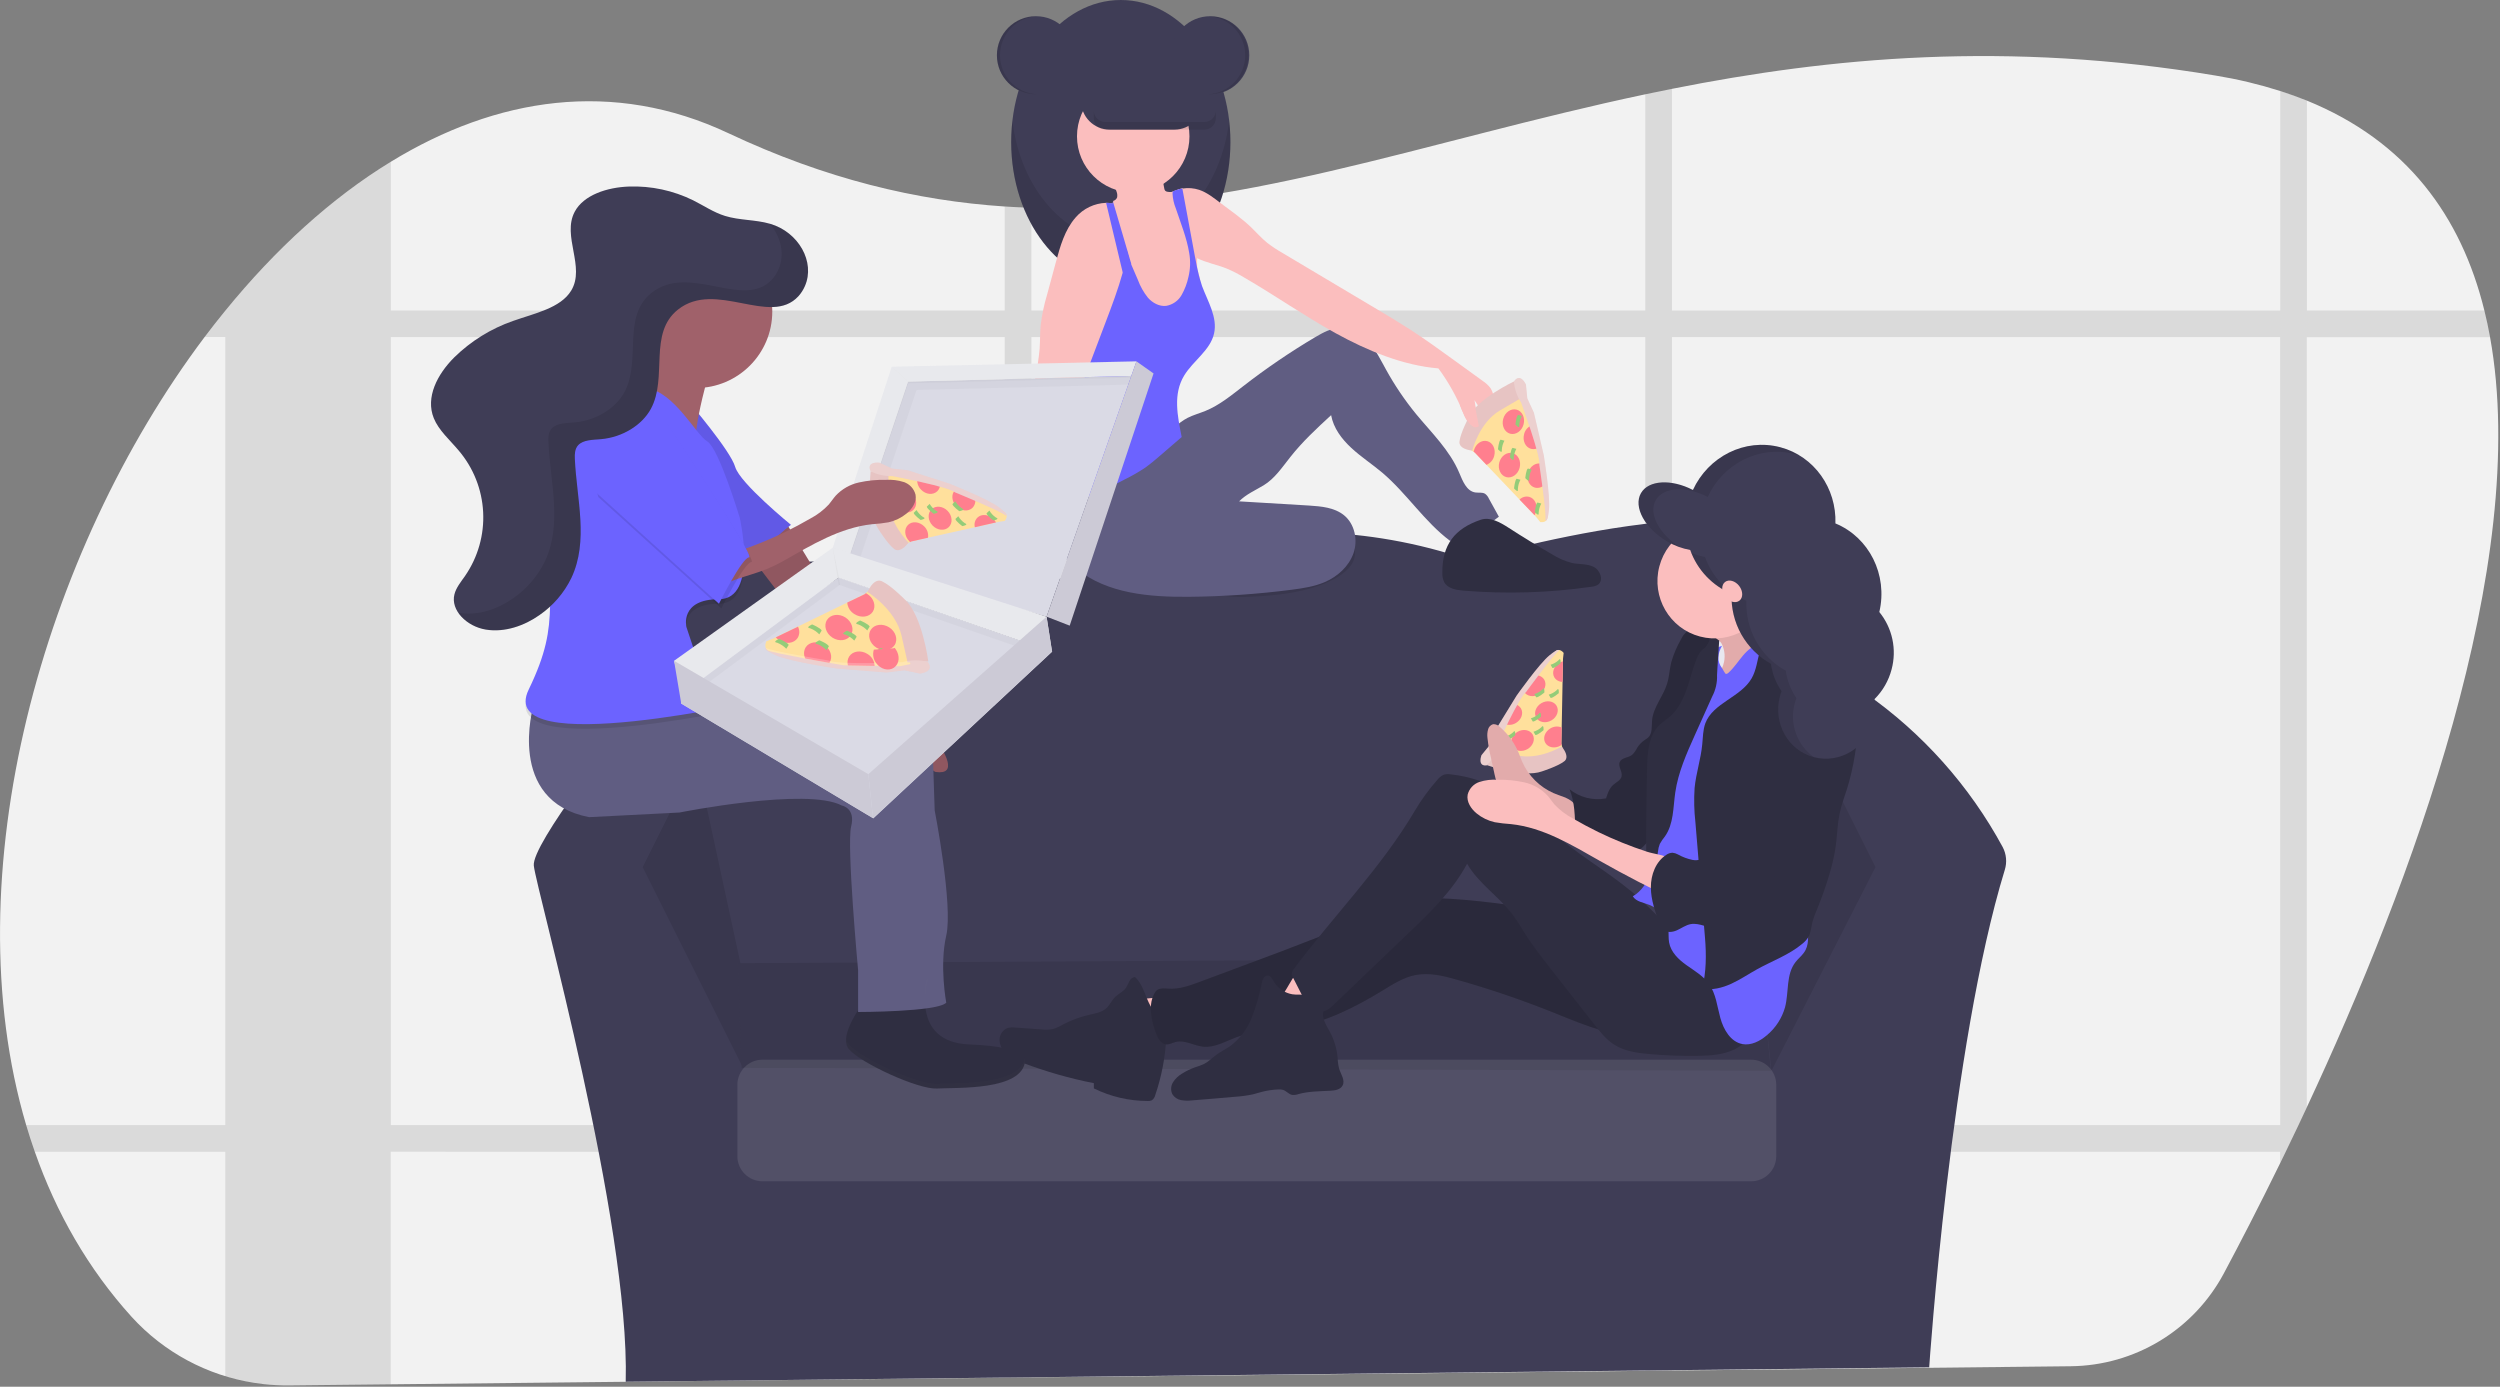<svg width="1042" height="578" viewBox="0 0 1042 578" fill="none" xmlns="http://www.w3.org/2000/svg">
<rect x="0" y="0" width="1042" height="578" fill="#808080" stroke="none"/>
<g id="undraw_pizza_sharing_wxop 1" clip-path="url(#clip0_4_199)">
<path id="Vector" d="M961.48 461.54C960.32 464.04 959.163 466.507 958.01 468.94C956.21 472.72 954.433 476.427 952.68 480.06C951.9 481.67 951.12 483.25 950.36 484.83C941.76 502.4 933.73 517.94 926.91 530.72C920.725 542.305 911.538 552.014 900.312 558.828C889.085 565.642 876.232 569.311 863.1 569.45L711.45 571.1H709.85L696.85 571.24L685.73 571.36L651.66 571.75H650.28L632.92 571.94H632.39L525.39 573.1L429.88 574.1L418.77 574.22L349.77 574.97H349.66L304.91 575.45H304.43L162.93 576.98L120.6 577.44C116.996 577.481 113.392 577.301 109.81 576.9V576.9C108.59 576.76 107.37 576.6 106.16 576.41C86.418 573.362 68.316 563.643 54.87 548.87C36.66 528.75 23.41 505.45 14.51 480.06C13.223 476.4 12.023 472.693 10.91 468.94C-19.9 364.75 17.66 230.39 85.26 140.5C88.093 136.74 90.973 133.073 93.9 129.5L93.97 129.42C114.76 103.9 138.07 82.58 162.9 67.42C206.9 40.51 255.65 32.93 303.6 55.52C344.17 74.64 382.05 83.63 418.77 86.07C422.48 86.31 426.19 86.49 429.88 86.6C514.11 89.25 593.05 58.9 685.75 39.31C689.44 38.53 693.14 37.76 696.87 37.03C763 23.87 836.36 16.93 923.6 31.52C932.664 33.001 941.607 35.14 950.36 37.92C954.207 39.16 957.913 40.493 961.48 41.92C1003.12 58.86 1025.83 90.16 1035.48 129.38C1036.39 133.02 1037.18 136.723 1037.85 140.49C1054.96 234.83 1004.85 368.65 961.48 461.54Z" fill="#F2F2F2"/>
<path id="Vector_2" opacity="0.1" d="M497.02 468.94C496.617 472.68 495.992 476.394 495.15 480.06H588.85V468.94H497.02ZM418.77 531.75L429.88 531.66V504.19C426.07 504.02 422.36 503.85 418.77 503.67V531.75ZM185.85 468.94V480.06H384.35V468.94H185.85ZM1035.53 129.39H961.53V41.93C957.963 40.477 954.257 39.143 950.41 37.93V129.43H696.87V37C693.14 37.73 689.44 38.5 685.75 39.28V129.39H429.88V86.57C426.19 86.46 422.48 86.28 418.77 86.04V129.39H162.9V67.39C138.07 82.55 114.76 103.87 93.97 129.39H93.9V129.47C90.967 133.07 88.087 136.737 85.26 140.47H93.9V468.94H10.9C12.007 472.693 13.207 476.4 14.5 480.06H93.89V573.68C97.884 574.902 101.962 575.834 106.09 576.47C107.3 576.66 108.52 576.82 109.74 576.96C113.322 577.361 116.926 577.541 120.53 577.5L162.86 577.04V480.04H418.77V574.25L429.88 574.13V480.06H685.75V571.37L696.87 571.25V480.06H950.36V484.83C951.12 483.25 951.9 481.67 952.68 480.06C954.433 476.433 956.21 472.727 958.01 468.94C959.163 466.507 960.32 464.04 961.48 461.54V140.54H1037.9C1037.23 136.747 1036.44 133.03 1035.53 129.39V129.39ZM162.9 468.94V140.5H418.77V468.94H162.9ZM429.9 468.94V140.5H685.75V468.94H429.9ZM950.38 468.94H696.87V140.5H950.36L950.38 468.94Z" fill="black"/>
<path id="Vector_3" d="M834.73 353.08C820.874 327.492 801.237 305.491 777.38 288.83C775.675 287.653 773.708 286.911 771.65 286.67C774.46 268.19 773.87 247.77 763.44 232.37C738.69 195.83 612.59 233.54 612.59 233.54C524.2 202.9 447.59 241.79 447.59 241.79C447.59 241.79 349.77 226.47 304.99 238.26C283.87 243.82 278.74 265.36 279.22 286.58H279.15C277.277 286.577 275.428 286.996 273.74 287.806C272.052 288.616 270.569 289.797 269.4 291.26C257.49 306.14 221.51 351.97 222.49 360.82C223.67 371.43 262.56 509.31 260.8 575.9L804.09 569.9C804.09 569.9 813.09 435.9 835.6 362.55C836.576 359.403 836.263 355.997 834.73 353.08V353.08Z" fill="#3F3D56"/>
<path id="Vector_4" opacity="0.1" d="M267.88 361.42L290.27 316.63L309.12 403.84L309.34 444.32L267.88 361.42Z" fill="black"/>
<path id="Vector_5" opacity="0.1" d="M781.7 361.42L759.31 316.63L733.34 399.32L738.34 446.32L781.7 361.42Z" fill="black"/>
<path id="Vector_6" d="M307.48 401.46L733.38 399.13L738.1 446.27L309.12 445.09L307.48 401.46Z" fill="#3F3D56"/>
<path id="Vector_7" opacity="0.1" d="M307.48 401.46L733.38 399.13L738.1 446.27L309.12 445.09L307.48 401.46Z" fill="black"/>
<path id="Vector_8" opacity="0.1" d="M729.87 441.68H317.81C312.028 441.68 307.34 446.368 307.34 452.15V481.89C307.34 487.672 312.028 492.36 317.81 492.36H729.87C735.652 492.36 740.34 487.672 740.34 481.89V452.15C740.34 446.368 735.652 441.68 729.87 441.68Z" fill="white"/>
<path id="Vector_9" d="M651.73 272.14C651.73 272.14 650.29 270.14 648.59 271.22C647.78 271.75 643.97 276.55 640.23 281.43C638.39 283.82 636.56 286.23 635.11 288.15C633.32 290.51 632.11 292.15 632.11 292.15L631.39 293.5L627.02 301.67L622.91 309.35L621.91 312.97L635.79 317.69L651.59 313.38L650.91 310.45L650.79 309.95L650.92 303.21L651.28 284.21L651.45 275.66V274.66L651.73 272.14Z" fill="#FFE09C"/>
<path id="Vector_10" d="M619.95 318.98C619.95 318.98 634.95 324.33 642.64 321.53C642.64 321.53 649.29 319.41 651.91 317.36C651.91 317.36 654.7 315.9 650.91 311.14C650.91 311.14 641.2 317.09 632.01 314.75L622.82 312.4L619.95 318.98Z" fill="#E7C4C3"/>
<path id="Vector_11" d="M636.681 312.211C639.021 310.84 639.976 308.122 638.814 306.139C637.653 304.157 634.814 303.662 632.475 305.033C630.135 306.404 629.18 309.122 630.342 311.104C631.503 313.086 634.342 313.582 636.681 312.211Z" fill="#FF7F8E"/>
<path id="Vector_12" d="M646.656 300.251C648.996 298.88 649.951 296.162 648.789 294.18C647.628 292.198 644.79 291.702 642.45 293.073C640.11 294.444 639.155 297.162 640.317 299.145C641.478 301.127 644.317 301.622 646.656 300.251Z" fill="#FF7F8E"/>
<path id="Vector_13" d="M650.91 303.21C650.157 302.896 649.339 302.765 648.525 302.829C647.711 302.894 646.925 303.151 646.23 303.58C643.89 304.95 642.93 307.67 644.1 309.65C645.27 311.63 648.1 312.13 650.43 310.76C650.59 310.66 650.75 310.56 650.9 310.45L650.78 309.95L650.91 303.21Z" fill="#FF7F8E"/>
<path id="Vector_14" d="M633.94 295.28C633.662 294.82 633.29 294.424 632.849 294.118C632.408 293.811 631.908 293.601 631.38 293.5L627.01 301.67C627.775 302.015 628.613 302.166 629.45 302.11C630.287 302.054 631.098 301.793 631.81 301.35C634.15 299.98 635.1 297.26 633.94 295.28Z" fill="#FF7F8E"/>
<path id="Vector_15" d="M643.66 283.31C643.299 282.732 642.796 282.256 642.199 281.927C641.602 281.598 640.931 281.427 640.25 281.43C638.41 283.82 636.58 286.23 635.13 288.15L635.19 288.27C636.35 290.27 639.19 290.74 641.53 289.37C643.87 288 644.8 285.29 643.66 283.31Z" fill="#FF7F8E"/>
<path id="Vector_16" d="M651.44 275.65C650.924 275.779 650.429 275.981 649.97 276.25C647.63 277.62 646.68 280.34 647.84 282.32C648.203 282.901 648.709 283.379 649.31 283.708C649.91 284.037 650.585 284.207 651.27 284.2L651.44 275.65Z" fill="#FF7F8E"/>
<path id="Vector_17" d="M628.15 308.44L627.35 307.09C628.548 306.732 629.653 306.118 630.59 305.29C630.65 305.23 630.7 305.16 630.75 305.1C631.75 303.84 631.54 306.46 631.54 306.46C631.54 306.46 629.08 308.55 628.15 308.44Z" fill="#94CC79"/>
<path id="Vector_18" d="M639.95 306.35L639.15 304.99C640.347 304.63 641.452 304.016 642.39 303.19C642.39 303.13 642.5 303.07 642.55 303C643.55 301.75 643.34 304.36 643.34 304.36C643.34 304.36 640.88 306.46 639.95 306.35Z" fill="#94CC79"/>
<path id="Vector_19" d="M638.87 300.75L638.07 299.39C639.266 299.033 640.371 298.423 641.31 297.6C641.36 297.53 641.42 297.47 641.47 297.41C642.47 296.15 642.26 298.76 642.26 298.76C642.26 298.76 639.8 300.84 638.87 300.75Z" fill="#94CC79"/>
<path id="Vector_20" d="M640.3 290.65L639.5 289.29C640.697 288.93 641.802 288.316 642.74 287.49C642.74 287.43 642.85 287.37 642.9 287.3C643.9 286.04 643.69 288.66 643.69 288.66C643.69 288.66 641.23 290.75 640.3 290.65Z" fill="#94CC79"/>
<path id="Vector_21" d="M647.07 278.43L646.28 277.07C647.474 276.711 648.577 276.097 649.51 275.27C649.569 275.211 649.622 275.148 649.67 275.08C650.67 273.83 650.47 276.44 650.47 276.44C650.47 276.44 648 278.53 647.07 278.43Z" fill="#94CC79"/>
<path id="Vector_22" d="M646.31 290.9L645.51 289.54C646.707 289.186 647.813 288.575 648.75 287.75C648.75 287.68 648.86 287.62 648.91 287.56C649.91 286.3 649.7 288.91 649.7 288.91C649.7 288.91 647.24 291.01 646.31 290.9Z" fill="#94CC79"/>
<path id="Vector_23" d="M617.49 314.75C617.49 314.75 615.57 319.75 619.95 318.95C621.899 316.69 623.232 313.966 623.82 311.04C623.82 311.04 633.29 290.29 636.09 288.39C636.09 288.39 648.43 271.52 649.76 271.27C649.76 271.27 650.19 269.63 645.88 273.1C641.57 276.57 632.13 289.93 632.13 289.93L623.13 304.6L621.01 310.45L617.49 314.75Z" fill="#E7C4C3"/>
<path id="Vector_24" opacity="0.2" d="M617.49 314.75C617.49 314.75 615.57 319.75 619.95 318.95C621.899 316.69 623.232 313.966 623.82 311.04C623.82 311.04 633.29 290.29 636.09 288.39C636.09 288.39 648.43 271.52 649.76 271.27C649.76 271.27 650.19 269.63 645.88 273.1C641.57 276.57 632.13 289.93 632.13 289.93L623.13 304.6L621.01 310.45L617.49 314.75Z" fill="white"/>
<path id="Vector_25" d="M468.74 416.32C470.39 421.743 472.422 427.043 474.82 432.18C481.706 430.74 488.48 428.808 495.09 426.4C495.3 426.33 491.3 421.1 490.88 420.67C489.251 418.87 487.31 417.379 485.15 416.27C483.04 415.35 480.44 416.05 478.15 416.17C475.03 416.33 471.893 416.38 468.74 416.32Z" fill="#FBBEBE"/>
<path id="Vector_26" d="M485.19 424.53C481.75 423.45 479.65 419.98 478.25 416.64C476.85 413.3 475.72 409.64 473.06 407.2C472.555 407.277 472.077 407.478 471.668 407.785C471.26 408.092 470.934 408.496 470.72 408.96C470.305 409.897 469.841 410.812 469.33 411.7C468.23 413.3 466.33 414.08 464.88 415.44C463.43 416.8 462.62 418.87 461.11 420.24C459.21 421.96 456.53 422.39 454.04 422.96C450.183 423.836 446.458 425.214 442.96 427.06C441.673 427.837 440.296 428.455 438.86 428.9C437.279 429.208 435.658 429.262 434.06 429.06L423.06 428.28C422.08 428.154 421.086 428.195 420.12 428.4C419.008 428.806 418.061 429.568 417.428 430.569C416.795 431.569 416.511 432.751 416.62 433.93C416.761 435.105 417.143 436.238 417.742 437.258C418.34 438.278 419.143 439.164 420.1 439.86C422.022 441.226 424.139 442.295 426.38 443.03C435.976 446.657 445.856 449.48 455.92 451.47V453.65C462.916 457.098 470.611 458.891 478.41 458.89C478.985 458.931 479.562 458.831 480.09 458.6C480.812 458.078 481.317 457.309 481.51 456.44C484.158 448.695 485.703 440.616 486.1 432.44C486.296 430.372 486.137 428.285 485.63 426.27C485.03 424.27 487.09 425.12 485.18 424.34" fill="#2F2E41"/>
<path id="Vector_27" d="M696.51 382.99C663.84 384.99 631.51 375.38 598.85 374.36C594.783 374.103 590.7 374.365 586.7 375.14C582.5 376.08 578.58 377.98 574.7 379.8C557.15 387.96 539.01 394.72 520.88 401.47L500.06 409.23C495.9 410.78 491.59 412.35 487.16 412.08C485.16 411.96 482.73 411.66 481.62 413.31C478.23 418.31 479.83 425.7 482.07 431.31C482.79 433.13 484.07 435.11 485.97 435.31C487.34 435.45 488.62 434.66 489.97 434.31C493.76 433.31 497.54 435.85 501.44 436.26C506.26 436.77 510.73 434.03 515.28 432.35C522.82 429.56 531.07 429.65 539 428.35C552.3 426.13 564.62 419.96 576.14 412.93C580.52 410.25 584.96 407.38 590 406.4C595.79 405.27 601.74 406.76 607.43 408.4C620.973 412.23 634.304 416.769 647.37 422C654.25 424.76 661.09 427.71 668.25 429.62C683.738 433.693 700.12 432.737 715.03 426.89C720.25 424.82 725.94 421.17 726.24 415.53C726.41 412.31 723.91 409.53 722.24 406.73C721.18 404.96 720.11 403.2 718.94 401.5C713.27 393.24 706.43 382.4 696.51 382.99Z" fill="#2F2E41"/>
<path id="Vector_28" opacity="0.1" d="M696.51 382.99C663.84 384.99 631.51 375.38 598.85 374.36C594.783 374.103 590.7 374.365 586.7 375.14C582.5 376.08 578.58 377.98 574.7 379.8C557.15 387.96 539.01 394.72 520.88 401.47L500.06 409.23C495.9 410.78 491.59 412.35 487.16 412.08C485.16 411.96 482.73 411.66 481.62 413.31C478.23 418.31 479.83 425.7 482.07 431.31C482.79 433.13 484.07 435.11 485.97 435.31C487.34 435.45 488.62 434.66 489.97 434.31C493.76 433.31 497.54 435.85 501.44 436.26C506.26 436.77 510.73 434.03 515.28 432.35C522.82 429.56 531.07 429.65 539 428.35C552.3 426.13 564.62 419.96 576.14 412.93C580.52 410.25 584.96 407.38 590 406.4C595.79 405.27 601.74 406.76 607.43 408.4C620.973 412.23 634.304 416.769 647.37 422C654.25 424.76 661.09 427.71 668.25 429.62C683.738 433.693 700.12 432.737 715.03 426.89C720.25 424.82 725.94 421.17 726.24 415.53C726.41 412.31 723.91 409.53 722.24 406.73C721.18 404.96 720.11 403.2 718.94 401.5C713.27 393.24 706.43 382.4 696.51 382.99Z" fill="black"/>
<path id="Vector_29" d="M531.46 417.91C536.567 419.65 541.727 421.253 546.94 422.72C549.85 417.94 555.3 414.61 556.54 409.15C556.592 409.029 556.618 408.899 556.616 408.767C556.614 408.636 556.584 408.507 556.528 408.387C556.472 408.268 556.392 408.162 556.292 408.077C556.193 407.991 556.076 407.927 555.95 407.89C552.225 405.827 548.089 404.615 543.84 404.34C540.48 404.13 538.95 407.63 537.42 410.1C536.81 411.09 532.83 418.38 531.46 417.91Z" fill="#FBBEBE"/>
<path id="Vector_30" d="M538.66 414.42C537.133 414.162 535.676 413.589 534.382 412.739C533.087 411.889 531.983 410.779 531.14 409.48C530.42 408.22 529.65 406.48 528.21 406.61C526.77 406.74 526.21 408.3 525.95 409.61C524.98 414.568 523.571 419.431 521.74 424.14C519.901 428.859 516.785 432.972 512.74 436.02C510.84 437.33 508.74 438.32 506.88 439.7C505.21 440.93 503.76 442.49 501.88 443.44C500.651 444.009 499.381 444.484 498.08 444.86C496.172 445.533 494.346 446.422 492.64 447.51C491.141 448.377 489.872 449.591 488.94 451.05C488.469 451.789 488.193 452.635 488.139 453.51C488.085 454.384 488.254 455.259 488.63 456.05C489.025 456.696 489.553 457.252 490.179 457.679C490.805 458.107 491.514 458.397 492.26 458.53C493.749 458.79 495.269 458.831 496.77 458.65C502.72 458.21 508.67 457.65 514.62 457.15C517.134 456.998 519.634 456.663 522.1 456.15C523.41 455.83 524.68 455.42 525.98 455.08C528.205 454.508 530.484 454.173 532.78 454.08C533.452 454.027 534.128 454.088 534.78 454.26C536.16 454.71 537.13 456.08 538.56 456.36C539.472 456.447 540.393 456.324 541.25 456C545.53 454.83 550.04 454.86 554.47 454.62C556.47 454.52 558.71 454.15 559.61 452.4C560.73 450.22 558.87 447.78 558.14 445.4C557.767 443.904 557.559 442.371 557.52 440.83C557.183 437.026 556.067 433.333 554.24 429.98C552.73 427.2 550.66 424.12 551.72 421.13C552.08 420.13 552.8 419.13 552.72 418.13C552.38 413.34 541.37 414.99 538.66 414.42Z" fill="#2F2E41"/>
<path id="Vector_31" d="M647.52 330.58C641.737 328.025 637.106 323.419 634.52 317.65C633.97 316.41 633.52 315.12 633 313.87C631.285 309.709 628.621 306.007 625.22 303.06C624.855 302.66 624.407 302.345 623.908 302.134C623.41 301.924 622.871 301.823 622.33 301.84C621.807 301.999 621.335 302.294 620.963 302.694C620.591 303.095 620.331 303.587 620.21 304.12C619.911 305.258 619.836 306.443 619.99 307.61C620.282 310.358 620.757 313.084 621.41 315.77L622.99 322.98C623.185 324.091 623.521 325.174 623.99 326.2C624.669 327.415 625.567 328.493 626.64 329.38C628.09 330.72 629.56 332.01 631.05 333.27C633.127 335.258 635.832 336.46 638.7 336.67C645.18 337.87 651.78 339.61 657.26 343.84C657.19 343.84 657.26 339 657.14 338.45C656.89 337 656.69 335.56 655.75 334.58C653.6 332.38 650.11 331.75 647.52 330.58Z" fill="#FBBEBE"/>
<path id="Vector_32" opacity="0.1" d="M647.52 330.58C641.737 328.025 637.106 323.419 634.52 317.65C633.97 316.41 633.52 315.12 633 313.87C631.285 309.709 628.621 306.007 625.22 303.06C624.855 302.66 624.407 302.345 623.908 302.134C623.41 301.924 622.871 301.823 622.33 301.84C621.807 301.999 621.335 302.294 620.963 302.694C620.591 303.095 620.331 303.587 620.21 304.12C619.911 305.258 619.836 306.443 619.99 307.61C620.282 310.358 620.757 313.084 621.41 315.77L622.99 322.98C623.185 324.091 623.521 325.174 623.99 326.2C624.669 327.415 625.567 328.493 626.64 329.38C628.09 330.72 629.56 332.01 631.05 333.27C633.127 335.258 635.832 336.46 638.7 336.67C645.18 337.87 651.78 339.61 657.26 343.84C657.19 343.84 657.26 339 657.14 338.45C656.89 337 656.69 335.56 655.75 334.58C653.6 332.38 650.11 331.75 647.52 330.58Z" fill="black"/>
<path id="Vector_33" d="M714.05 275.37C718.441 275.37 722 271.793 722 267.38C722 262.967 718.441 259.39 714.05 259.39C709.659 259.39 706.1 262.967 706.1 267.38C706.1 271.793 709.659 275.37 714.05 275.37Z" fill="#2F2E41"/>
<path id="Vector_34" d="M709.13 262.55C706.98 262.31 704.58 262.14 702.85 263.46C701.932 264.267 701.198 265.263 700.7 266.38C698.921 269.438 697.534 272.707 696.57 276.11C695.86 279.03 695.74 282.11 694.86 284.95C693.23 290.27 689.06 294.76 688.58 300.31C688.37 302.79 688.79 305.7 686.97 307.4C686.526 307.773 686.051 308.108 685.55 308.4C684.293 309.242 683.226 310.339 682.42 311.62C681.874 312.77 681.121 313.811 680.2 314.69C678.58 315.89 675.9 315.76 675.1 317.62C674.3 319.48 676.36 321.62 675.88 323.62C675.49 325.26 673.66 326.01 672.4 327.13C670.78 328.56 670.04 330.71 669.4 332.77C666.743 333.272 664.009 333.194 661.385 332.54C658.761 331.885 656.31 330.671 654.2 328.98C656.41 334.44 656.46 340.47 656.56 346.37C656.56 348.28 656.56 350.43 655.16 351.76C661.49 351.9 667.66 353.61 673.83 355.01C676.53 355.62 679.46 356.15 681.97 355.01C683.387 354.247 684.651 353.231 685.7 352.01C689.06 348.6 692.58 344.89 693.4 340.16C693.86 337.52 693.4 334.8 693.54 332.16C693.849 328.844 694.52 325.571 695.54 322.4C697.319 315.825 698.514 309.106 699.11 302.32C699.47 298.14 703.11 294.77 704.99 291.02C708.59 283.96 712.26 276.6 712.53 268.67C712.66 266.05 711.76 262.84 709.13 262.55Z" fill="#2F2E41"/>
<path id="Vector_35" opacity="0.1" d="M709.13 262.55C706.98 262.31 704.58 262.14 702.85 263.46C701.932 264.267 701.198 265.263 700.7 266.38C698.921 269.438 697.534 272.707 696.57 276.11C695.86 279.03 695.74 282.11 694.86 284.95C693.23 290.27 689.06 294.76 688.58 300.31C688.37 302.79 688.79 305.7 686.97 307.4C686.526 307.773 686.051 308.108 685.55 308.4C684.293 309.242 683.226 310.339 682.42 311.62C681.874 312.77 681.121 313.811 680.2 314.69C678.58 315.89 675.9 315.76 675.1 317.62C674.3 319.48 676.36 321.62 675.88 323.62C675.49 325.26 673.66 326.01 672.4 327.13C670.78 328.56 670.04 330.71 669.4 332.77C666.743 333.272 664.009 333.194 661.385 332.54C658.761 331.885 656.31 330.671 654.2 328.98C656.41 334.44 656.46 340.47 656.56 346.37C656.56 348.28 656.56 350.43 655.16 351.76C661.49 351.9 667.66 353.61 673.83 355.01C676.53 355.62 679.46 356.15 681.97 355.01C683.387 354.247 684.651 353.231 685.7 352.01C689.06 348.6 692.58 344.89 693.4 340.16C693.86 337.52 693.4 334.8 693.54 332.16C693.849 328.844 694.52 325.571 695.54 322.4C697.319 315.825 698.514 309.106 699.11 302.32C699.47 298.14 703.11 294.77 704.99 291.02C708.59 283.96 712.26 276.6 712.53 268.67C712.66 266.05 711.76 262.84 709.13 262.55Z" fill="black"/>
<path id="Vector_36" d="M701.66 389.87C694.86 386.63 689.88 380.6 684.38 375.43C673.88 365.57 661.03 358.59 649.99 349.34C642.67 343.22 636.13 336.08 628.09 330.95C621.014 326.452 612.996 323.646 604.66 322.75C603.705 322.58 602.724 322.628 601.79 322.89C600.736 323.356 599.817 324.082 599.12 325C595.558 329.021 592.39 333.374 589.66 338C575.66 361.75 555.78 381.75 539.31 403.82C538.79 404.345 538.482 405.044 538.445 405.782C538.408 406.52 538.645 407.246 539.11 407.82L542.46 414.38C544.33 418.06 547.34 422.38 551.38 421.61C553.23 421.27 554.7 419.91 556.06 418.61L571.06 404.24L586.83 389.16C596.07 380.33 605.46 371.29 611.49 360C616.19 368.16 624.55 373.5 630.28 381C632.46 383.84 634.28 387 636.18 390C639.3 394.82 642.85 399.35 646.39 403.87L664.48 426.96C666.94 430.1 669.48 433.32 672.85 435.45C677.14 438.16 682.35 438.88 687.39 439.33C694.186 439.937 701.008 440.184 707.83 440.07C713.03 439.98 718.39 439.64 723.06 437.33C727.73 435.02 731.56 430.33 731.32 425.05C731.034 422.337 730.142 419.722 728.71 417.4C722.29 405.5 713.84 395.65 701.66 389.87Z" fill="#2F2E41"/>
<path id="Vector_37" d="M718.94 279.06C722.315 279.06 725.05 276.307 725.05 272.91C725.05 269.513 722.315 266.76 718.94 266.76C715.566 266.76 712.83 269.513 712.83 272.91C712.83 276.307 715.566 279.06 718.94 279.06Z" fill="#E8E8F0"/>
<path id="Vector_38" d="M717.59 268.29C718.964 271.028 719.205 274.196 718.26 277.11C717.314 279.985 715.993 282.722 714.33 285.25C712.899 287.86 711.186 290.305 709.22 292.54C718.65 293 727.8 289.3 736.12 284.81C742.82 281.21 749.5 276.75 753.12 270.01C752.056 270.268 750.949 270.299 749.873 270.1C748.796 269.902 747.773 269.48 746.87 268.86C745.074 267.606 743.465 266.105 742.09 264.4L737.35 259.07C736.238 257.912 735.261 256.63 734.44 255.25C733.413 253.362 732.977 251.209 733.19 249.07C731.309 251.041 729.205 252.786 726.92 254.27C723.54 256.47 719.81 258.07 716.42 260.27C715.22 261.04 712.54 262.27 713.23 263.86C713.92 265.45 716.66 266.61 717.59 268.29Z" fill="#FBBEBE"/>
<path id="Vector_39" opacity="0.1" d="M717.59 268.29C718.964 271.028 719.205 274.196 718.26 277.11C717.314 279.985 715.993 282.722 714.33 285.25C712.899 287.86 711.186 290.305 709.22 292.54C718.65 293 727.8 289.3 736.12 284.81C742.82 281.21 749.5 276.75 753.12 270.01C752.056 270.268 750.949 270.299 749.873 270.1C748.796 269.902 747.773 269.48 746.87 268.86C745.074 267.606 743.465 266.105 742.09 264.4L737.35 259.07C736.238 257.912 735.261 256.63 734.44 255.25C733.413 253.362 732.977 251.209 733.19 249.07C731.309 251.041 729.205 252.786 726.92 254.27C723.54 256.47 719.81 258.07 716.42 260.27C715.22 261.04 712.54 262.27 713.23 263.86C713.92 265.45 716.66 266.61 717.59 268.29Z" fill="black"/>
<path id="Vector_40" d="M717.72 269.22C715.95 272.22 715.57 275.72 717.72 278.44C717.99 278.78 718.98 280.88 719.41 280.9C719.826 280.858 720.212 280.662 720.49 280.35C722.78 278.26 724.49 275.59 726.49 273.22C728.49 270.85 731.04 268.7 734.1 268.22C737.79 267.65 741.36 269.6 744.59 271.49C745.995 272.175 747.221 273.178 748.17 274.42C748.851 275.651 749.254 277.016 749.35 278.42C750.46 286.83 750.44 295.35 750.41 303.83C750.41 309.97 750.41 316.14 749.21 322.16C748.61 325.28 747.71 328.33 747.28 331.47C746.972 334.242 746.848 337.031 746.91 339.82V351.5C746.829 353.643 746.98 355.789 747.36 357.9C747.91 360.46 749.12 362.82 749.93 365.31C750.766 368.172 751.339 371.104 751.64 374.07L753.24 386.16C753.74 389.97 754.11 394.16 751.81 397.16C750.81 398.54 749.4 399.65 748.35 401.03C744.35 406.17 745.66 413.52 744.01 419.81C742.712 424.415 740.039 428.514 736.35 431.56C733.52 433.96 729.87 435.84 726.24 435.17C721.33 434.26 718.38 429.17 717.04 424.3C715.7 419.43 715.22 414.2 712.32 410.12C709.95 406.78 706.32 404.68 702.96 402.3C699.6 399.92 696.4 396.85 695.68 392.81C695.36 391.05 695.56 389.24 695.37 387.46C695.109 385.204 694.245 383.06 692.869 381.252C691.493 379.445 689.655 378.042 687.55 377.19C685.04 376.19 681.94 375.86 680.55 373.56C684.21 371.5 686.63 367.69 687.91 363.68C689.19 359.67 689.45 355.41 689.7 351.21L690.54 337.16C690.91 330.88 691.08 324.66 693.85 319.02C695.08 316.49 696.62 314.13 697.91 311.64C699.612 308.136 701.065 304.517 702.26 300.81C704.26 295.05 706.26 289.29 708.06 283.46C708.776 280.644 709.845 277.929 711.24 275.38C712.66 272.94 714.88 269.75 717.72 269.22Z" fill="#6C63FF"/>
<path id="Vector_41" d="M686.52 360.5L690.24 360.63L691.03 355.02C691.131 353.895 691.393 352.79 691.81 351.74C692.426 350.633 693.142 349.585 693.95 348.61C697.61 343.44 697.34 336.61 698.25 330.3C699.46 321.92 702.96 314.08 706.42 306.37L713.66 290.28C715.094 287.547 715.784 284.484 715.66 281.4C715.73 278.91 716.46 269.87 716.53 267.4C716.53 266.48 714.53 266.99 714.08 266.17C713.18 264.38 711.94 269.23 710.25 270.29C708.56 271.35 707.62 273.29 706.91 275.15C705.35 279.2 704.4 283.46 702.91 287.55C701.42 291.64 699.44 295.66 696.17 298.55C694.69 299.85 692.99 300.87 691.59 302.26C687.1 306.7 686.66 313.71 686.5 320.04C686.42 323.75 685.66 360.5 686.52 360.5Z" fill="#2F2E41"/>
<path id="Vector_42" d="M740.04 262.51C736.43 263.93 734.45 267.85 733.44 271.61C732.43 275.37 732.01 279.39 730.07 282.76C725.53 290.65 713.97 292.95 710.78 301.48C709.78 304.27 709.78 307.33 709.49 310.3C708.91 316.41 706.9 322.3 706.31 328.42C705.995 333.167 706.105 337.933 706.64 342.66L710.64 390.85C711.23 397.85 711.21 405.28 709.43 412.04C713.52 412.83 717.78 411.77 721.57 410.04C725.36 408.31 728.83 405.93 732.48 403.92C738.76 400.45 745.69 398 751.19 393.38C752.187 392.605 753.04 391.66 753.71 390.59C754.81 388.69 754.91 386.38 755.43 384.24C755.904 382.529 756.509 380.858 757.24 379.24C759.255 374.383 761.01 369.423 762.5 364.38C763.523 361.036 764.328 357.629 764.91 354.18C765.35 351.44 765.59 348.66 765.83 345.89C766.123 341.55 766.984 337.267 768.39 333.15C771.904 323.337 773.897 313.045 774.3 302.63C774.413 301.126 774.309 299.614 773.99 298.14C773.373 296.353 772.554 294.642 771.55 293.04C769.87 289.88 768.86 286.4 767.28 283.18C763.7 275.93 757.37 270.42 750.75 265.81C747.53 263.56 743.73 261.07 740.04 262.51Z" fill="#2F2E41"/>
<path id="Vector_43" d="M655.57 341.13C652.698 339.623 650.099 337.645 647.88 335.28C646.88 334.1 646.04 332.77 645.01 331.61C642.414 328.836 639.039 326.912 635.33 326.09C631.65 325.282 627.887 324.916 624.12 325C621.599 324.839 619.07 325.144 616.66 325.9C615.454 326.294 614.368 326.988 613.504 327.917C612.64 328.846 612.026 329.979 611.72 331.21C611.17 334.21 613.13 337.12 615.48 339.05C617.668 340.835 620.243 342.085 623 342.7C625.247 343.089 627.514 343.352 629.79 343.49C643.17 344.89 655.11 352.17 666.79 358.8C677.09 364.633 687.587 370.08 698.28 375.14C698.701 371.935 698.879 368.702 698.81 365.47C698.75 363.06 698.63 359.38 696.35 357.96C693.7 356.31 689.35 355.96 686.35 354.96C679.458 352.7 672.726 349.977 666.2 346.81C662.593 345.043 659.05 343.15 655.57 341.13Z" fill="#FBBEBE"/>
<path id="Vector_44" d="M737.733 248.193C741.099 235.39 733.505 222.297 720.771 218.949C708.037 215.601 694.986 223.266 691.62 236.069C688.254 248.873 695.848 261.966 708.582 265.313C721.315 268.661 734.367 260.996 737.733 248.193Z" fill="#FBBEBE"/>
<path id="Vector_45" d="M746.86 289.69C744.73 292.17 743.66 295.37 742.23 298.31C739.29 304.37 734.67 309.57 732.36 315.91C729.92 322.59 730 330.53 725.22 335.78C724.39 336.69 723.39 337.57 723.15 338.78C723.117 339.515 723.033 340.247 722.9 340.97C722.22 342.87 719.1 342.97 718.52 344.91C718.35 345.48 718.44 346.1 718.23 346.66C717.75 347.91 716.1 348.1 714.99 348.86C712.67 350.43 713.14 354.07 711.49 356.34C710.766 357.189 709.828 357.83 708.773 358.196C707.718 358.561 706.585 358.639 705.49 358.42C703.323 357.975 701.238 357.196 699.31 356.11C698.625 355.73 697.87 355.495 697.09 355.42C696.166 355.449 695.272 355.752 694.52 356.29C690.12 359.09 688.05 364.64 688.08 369.88C688.11 375.12 689.91 380.16 691.75 385.06C692.004 385.886 692.419 386.654 692.97 387.32C694.43 388.86 696.97 388.62 698.91 387.76C700.85 386.9 702.61 385.55 704.69 385.17C708.38 384.5 711.99 387.04 715.69 386.83C718.43 386.67 720.86 385.08 723.13 383.54C726.77 381.08 730.47 378.54 733.13 375.06C734.77 372.92 735.97 370.49 737.4 368.2C739.23 365.41 741.234 362.738 743.4 360.2L757.14 343.38C758.519 341.787 759.757 340.077 760.84 338.27C762.09 335.829 763.057 333.252 763.72 330.59C765.03 326.1 766.35 321.59 766.57 316.9C766.646 313.052 766.311 309.207 765.57 305.43C765.096 301.666 764.085 297.988 762.57 294.51C759.74 288.27 752.47 283.14 746.86 289.69Z" fill="#2F2E41"/>
<path id="Vector_46" d="M788.42 278.99C789.52 274.885 789.63 270.578 788.74 266.423C787.849 262.268 785.985 258.384 783.3 255.09C786.95 239.52 779 223.93 765 218.16C765.5 203.56 756.25 190.16 742 186.4C727.19 182.51 712 190.33 705.61 204.23C696.61 199.56 687.09 200.06 683.95 205.55C680.67 211.29 685.6 220.32 694.95 225.71C697.897 227.432 701.122 228.627 704.48 229.24C705.922 233.319 708.202 237.051 711.173 240.195C714.143 243.34 717.74 245.828 721.73 247.5C721.484 253.403 722.888 259.258 725.785 264.407C728.682 269.556 732.957 273.796 738.13 276.65C738.695 280.753 740.212 284.668 742.56 288.08C742.285 288.796 742.051 289.527 741.86 290.27C738.92 301.42 745.28 312.76 756.05 315.59C766.82 318.42 777.94 311.68 780.87 300.53C781.657 297.558 781.794 294.45 781.27 291.42C784.726 287.994 787.196 283.7 788.42 278.99V278.99Z" fill="#3F3D56"/>
<path id="Vector_47" opacity="0.1" d="M690.12 208.45C693.26 202.96 702.77 202.45 711.78 207.13C718.15 193.23 733.36 185.4 748.17 189.3C748.84 189.47 749.5 189.68 750.17 189.9C747.637 188.338 744.887 187.158 742.01 186.4C727.2 182.51 712.01 190.33 705.62 204.23C696.62 199.56 687.1 200.06 683.96 205.55C680.68 211.29 685.61 220.32 694.96 225.71C696.715 226.72 698.563 227.557 700.48 228.21C691.54 222.75 686.92 214.05 690.12 208.45Z" fill="black"/>
<path id="Vector_48" opacity="0.1" d="M748.04 293.17C748.231 292.427 748.465 291.696 748.74 290.98C746.392 287.564 744.875 283.646 744.31 279.54C739.137 276.688 734.862 272.451 731.965 267.303C729.067 262.155 727.663 256.302 727.91 250.4C723.92 248.728 720.323 246.24 717.353 243.095C714.382 239.951 712.102 236.219 710.66 232.14C708.702 231.791 706.788 231.231 704.95 230.47C706.477 234.275 708.747 237.737 711.626 240.656C714.505 243.575 717.936 245.891 721.72 247.47C721.474 253.373 722.878 259.228 725.775 264.377C728.672 269.526 732.947 273.766 738.12 276.62C738.685 280.723 740.202 284.638 742.55 288.05C742.275 288.766 742.041 289.497 741.85 290.24C738.92 301.35 745.23 312.65 755.94 315.53C752.506 313.048 749.911 309.578 748.499 305.583C747.088 301.588 746.928 297.258 748.04 293.17V293.17Z" fill="black"/>
<path id="Vector_49" d="M724.959 250.381C726.573 249.155 726.551 246.41 724.911 244.251C723.271 242.092 720.633 241.335 719.019 242.561C717.405 243.787 717.426 246.531 719.066 248.691C720.706 250.85 723.345 251.607 724.959 250.381Z" fill="#FBBEBE"/>
<path id="Vector_50" d="M431.8 39.34C440.797 39.34 448.09 32.047 448.09 23.05C448.09 14.053 440.797 6.76 431.8 6.76C422.803 6.76 415.51 14.053 415.51 23.05C415.51 32.047 422.803 39.34 431.8 39.34Z" fill="#3F3D56"/>
<path id="Vector_51" d="M467.15 118.4C492.384 118.4 512.84 91.895 512.84 59.2C512.84 26.505 492.384 0 467.15 0C441.916 0 421.46 26.505 421.46 59.2C421.46 91.895 441.916 118.4 467.15 118.4Z" fill="#3F3D56"/>
<path id="Vector_52" opacity="0.1" d="M467.15 100.52C444.26 100.52 425.3 78.71 421.97 50.26C421.624 53.227 421.45 56.212 421.45 59.2C421.45 91.89 441.91 118.4 467.15 118.4C492.39 118.4 512.84 91.89 512.84 59.2C512.84 56.212 512.666 53.227 512.32 50.26C509 78.75 490.04 100.52 467.15 100.52Z" fill="black"/>
<path id="Vector_53" d="M564.51 232.58C563.51 236.58 559.3 239.84 554.62 242.09C544.76 246.84 532.62 248.25 520.83 248.73C517.83 248.912 514.821 248.855 511.83 248.56C505.66 247.83 499.94 245.2 496.37 241.45C495.861 241.041 495.508 240.469 495.37 239.83C495.395 239.447 495.496 239.072 495.668 238.729C495.84 238.385 496.078 238.08 496.37 237.83C502.66 230.97 513.14 226.75 523.66 223.75C531.66 221.44 545.6 215.46 554.33 216.27C562.81 217 565.75 227.48 564.51 232.58Z" fill="#3F3D56"/>
<path id="Vector_54" opacity="0.1" d="M564.51 232.58C563.51 236.58 559.3 239.84 554.62 242.09C544.76 246.84 532.62 248.25 520.83 248.73C517.83 248.912 514.821 248.855 511.83 248.56C505.66 247.83 499.94 245.2 496.37 241.45C495.861 241.041 495.508 240.469 495.37 239.83C495.395 239.447 495.496 239.072 495.668 238.729C495.84 238.385 496.078 238.08 496.37 237.83C502.66 230.97 513.14 226.75 523.66 223.75C531.66 221.44 545.6 215.46 554.33 216.27C562.81 217 565.75 227.48 564.51 232.58Z" fill="black"/>
<path id="Vector_55" d="M439.25 202.44C436.251 208.324 435.708 215.157 437.74 221.44C439.812 227.688 443.692 233.18 448.89 237.22C461.66 247.47 479.18 248.88 495.51 248.75C509.829 248.621 524.128 247.639 538.33 245.81C543.06 245.2 547.84 244.48 552.22 242.59C557.55 240.28 562.22 236.05 564.13 230.59C566.04 225.13 564.69 218.37 560.13 214.71C556.13 211.49 550.7 211.05 545.61 210.71L516.46 208.96C519.34 206.04 523.17 204.39 526.68 202.28C531.33 199.46 534.42 194.74 537.81 190.49C542.81 184.13 548.81 178.57 554.81 173.04C555.81 178.48 559.2 182.95 563.25 186.71C567.3 190.47 571.97 193.49 576.19 197.06C586.39 205.72 593.73 217.48 604.46 225.48C611.842 223.539 618.743 220.094 624.73 215.36L620.56 207.81C620.218 207.019 619.677 206.33 618.99 205.81C617.8 205.09 616.28 205.46 614.91 205.26C611.25 204.71 609.65 200.48 608.21 197.07C604.27 187.69 596.71 180.42 590.21 172.56C585.469 166.765 581.269 160.55 577.66 153.99C575.49 150.08 573.51 145.99 570.56 142.62C567.61 139.25 563.5 136.62 559.02 136.62C555.02 136.62 551.42 138.62 548.02 140.62C537.663 146.774 527.697 153.563 518.18 160.95C513.18 164.81 508.25 168.9 502.41 171.27C499.95 172.27 497.41 172.95 495 174.16C490.87 176.29 487.73 179.89 484.35 183.08C472.31 194.47 455.82 201.85 439.25 202.44Z" fill="#605D82"/>
<path id="Vector_56" d="M500.21 121.34C500.08 124.825 499.339 128.261 498.02 131.49C497.352 133.094 496.361 134.544 495.109 135.748C493.856 136.952 492.369 137.886 490.74 138.49C488.422 139.111 485.993 139.19 483.64 138.72C481.584 138.498 479.605 137.814 477.85 136.72C475.12 134.84 473.76 131.49 473.26 128.21C472.76 124.93 472.99 121.58 472.67 118.28C472.359 115.613 471.85 112.972 471.15 110.38C470.94 109.52 470.72 108.66 470.5 107.8C470.28 106.94 470.09 106.08 469.9 105.22C469.71 104.36 469.56 103.61 469.42 102.79C469.28 101.97 469.2 101.41 469.13 100.72C469.066 98.658 468.73 96.614 468.13 94.64C467.56 93.362 466.846 92.154 466 91.04C465.64 90.52 465.29 90.04 465 89.47C464.069 88.077 463.636 86.41 463.77 84.74C463.808 84.481 463.872 84.227 463.96 83.98C463.991 83.884 464.027 83.791 464.07 83.7C464.427 83.602 464.754 83.419 465.024 83.166C465.294 82.914 465.499 82.599 465.62 82.25C465.757 81.496 465.691 80.72 465.43 80C465.136 78.994 464.73 78.025 464.22 77.11C463.89 76.51 462.76 75.42 462.75 74.73C462.75 73.34 465.45 72.22 466.55 71.67C469.91 69.984 473.659 69.225 477.41 69.47C479.81 69.63 482.41 70.37 483.74 72.39C484.94 74.2 484.74 76.55 485.29 78.66C485.336 78.968 485.464 79.258 485.66 79.5C485.921 79.737 486.25 79.888 486.6 79.93C487.186 80.048 487.787 80.072 488.38 80V80C488.538 79.991 488.696 79.968 488.85 79.93C489.775 79.759 490.649 79.383 491.41 78.83C491.91 78.69 492.41 78.59 492.9 78.5H492.96C494.96 84.78 495.21 91.5 496.84 97.92C497.65 101.1 498.84 104.24 498.97 107.52C498.97 107.66 498.97 107.81 498.97 107.95C498.97 109.01 498.91 110.07 498.97 111.12C498.988 111.59 499.042 112.058 499.13 112.52C499.31 113.265 499.531 113.999 499.79 114.72C499.86 114.95 499.93 115.18 499.99 115.42C500.039 115.588 500.079 115.758 500.11 115.93V115.93C500.403 117.719 500.437 119.541 500.21 121.34V121.34Z" fill="#FBBEBE"/>
<path id="Vector_57" d="M472.33 80.26C485.276 80.26 495.77 69.766 495.77 56.82C495.77 43.874 485.276 33.38 472.33 33.38C459.384 33.38 448.89 43.874 448.89 56.82C448.89 69.766 459.384 80.26 472.33 80.26Z" fill="#FBBEBE"/>
<path id="Vector_58" d="M621.16 184.54C620.477 178.151 618.204 172.035 614.55 166.75L616.38 177.6C615.621 177.818 614.815 177.809 614.06 177.577C613.306 177.344 612.635 176.897 612.13 176.29C611.141 175.057 610.386 173.654 609.9 172.15C607.237 165.54 603.753 159.291 599.53 153.55C584.61 152.3 569.85 146.12 556.73 138.9C543.61 131.68 531.32 123.05 518.36 115.54C516.113 114.185 513.774 112.989 511.36 111.96C507.31 110.34 502.76 109.5 498.92 107.59L498.15 107.18C497.28 106.713 496.456 106.164 495.69 105.54C495.279 105.2 494.888 104.836 494.52 104.45C492.602 102.222 491.08 99.682 490.02 96.94C487.96 92.38 487.22 86.87 485.17 82.31C486.116 81.43 487.175 80.68 488.32 80.08V80.08L488.82 79.83C489.635 79.45 490.481 79.142 491.35 78.91C491.85 78.77 492.35 78.67 492.84 78.58H492.9C495.224 78.205 497.604 78.394 499.84 79.13C503.1 80.24 505.84 82.44 508.6 84.53C512.95 87.82 517.47 90.92 521.42 94.69C523.68 96.86 525.75 99.24 528.18 101.21C530.206 102.774 532.342 104.191 534.57 105.45L574.11 129C578.57 131.65 583.04 134.31 587.4 137.13C594.03 141.4 600.4 146.03 606.8 150.66L618.09 158.84C619.327 159.642 620.41 160.658 621.29 161.84C622.064 163.166 622.545 164.643 622.7 166.17C623.638 172.329 623.111 178.623 621.16 184.54V184.54Z" fill="#FBBEBE"/>
<path id="Vector_59" d="M506.03 138.97C504.44 146.06 497.28 150.35 493.53 156.58C488.87 164.31 490.77 173.3 492.53 182.16L482.94 190.42C481.18 191.93 479.41 193.42 477.52 194.79C474.748 196.653 471.851 198.324 468.85 199.79L460.37 204.15C457.739 205.628 454.952 206.809 452.06 207.67C446.48 209.1 440.56 208.1 435.06 206.45C434.409 206.28 433.784 206.025 433.2 205.69C432.857 205.484 432.558 205.212 432.32 204.89C431.772 203.916 431.574 202.783 431.76 201.68C432.32 192.4 434.59 183.31 436.85 174.29C438.038 168.873 439.646 163.557 441.66 158.39C443.644 153.967 445.926 149.684 448.49 145.57C451.49 140.5 454.49 135.39 458.49 131.04C460.2 129.16 462.11 127.38 463.13 125.04C464.54 121.82 463.99 118.13 464.28 114.63C464.496 111.995 465.194 109.423 466.34 107.04V107.04C466.953 105.758 467.69 104.539 468.54 103.4C468.93 104.3 469.31 105.2 469.7 106.09L470.45 107.85C470.78 108.6 471.1 109.36 471.45 110.11C472.383 112.257 473.31 114.407 474.23 116.56C475.223 119.272 476.644 121.808 478.44 124.07C480.35 126.23 483.16 127.8 486.02 127.49C487.363 127.266 488.64 126.746 489.757 125.968C490.874 125.189 491.804 124.172 492.48 122.99C493.82 120.622 494.788 118.062 495.35 115.4C496.138 112.161 496.247 108.793 495.67 105.51C494.67 99.18 492.02 92.72 490.07 86.84C489.275 84.881 488.815 82.802 488.71 80.69C488.709 80.452 488.732 80.214 488.78 79.98V79.8C489.595 79.42 490.441 79.112 491.31 78.88C491.81 78.74 492.31 78.64 492.8 78.55C494.52 87.883 496.243 97.197 497.97 106.49C497.97 106.71 498.06 106.93 498.1 107.15C498.34 108.49 498.59 109.82 498.87 111.15C499.15 112.48 499.39 113.56 499.69 114.75C499.79 115.15 499.9 115.56 500.01 115.96C500.32 117.06 500.66 118.14 501.01 119.22C503.45 125.75 507.52 132.26 506.03 138.97Z" fill="#6C63FF"/>
<path id="Vector_60" d="M601.17 238.64C601.084 240.017 601.349 241.393 601.94 242.64C603.4 245.32 606.94 245.93 609.94 246.18C627.734 247.647 645.637 247.103 663.31 244.56C664.27 244.49 665.201 244.199 666.03 243.71C668.54 241.95 667.03 237.66 664.25 236.28C661.47 234.9 658.25 235.28 655.25 234.65C652.258 233.893 649.408 232.657 646.81 230.99C640.71 227.483 634.71 223.817 628.81 219.99C625.28 217.72 621.11 215.3 617.14 216.65C606.35 220.29 601.09 227.03 601.17 238.64Z" fill="#2F2E41"/>
<path id="Vector_61" d="M469.99 104.75L469.9 105.24L469.75 106.06C469.26 108.58 468.65 111.06 467.96 113.59C466.05 120.48 463.5 127.27 460.96 133.95L440.55 187.75C438.83 192.27 437.12 196.75 435.17 201.21C434.52 202.68 433.85 204.21 433.17 205.67C430.78 211.04 428.48 216.59 427.72 222.32C427.22 226.11 426.72 229.98 427.47 233.73C428.22 237.48 430.47 241.15 434.08 242.53C435.82 243.21 438.31 244.12 437.83 245.93C437.58 246.93 436.45 247.41 435.43 247.57C434.092 247.786 432.724 247.703 431.422 247.328C430.12 246.953 428.918 246.294 427.9 245.4C426 243.72 424.53 241.09 422 240.81C420.25 240.62 418.64 241.67 417 242.4C410.45 245.4 402.83 243.3 395.95 241.17C396.49 238.39 399.29 236.55 402.06 236C404.83 235.45 407.71 235.83 410.55 235.76C411.458 235.808 412.359 235.574 413.13 235.09C413.826 234.468 414.324 233.654 414.56 232.75C416.382 227.343 417.737 221.789 418.61 216.15C419.53 210.25 419.91 204.27 421.21 198.45C422.21 193.91 423.79 189.51 425.13 185.05C427.731 175.871 429.864 166.566 431.52 157.17C432.359 153.27 432.96 149.323 433.32 145.35C433.55 142.05 433.44 138.73 433.76 135.45C434.291 131.176 435.181 126.955 436.42 122.83C437.64 118.32 438.85 113.83 440.07 109.33C441.87 102.67 443.8 95.76 448.36 90.59C449.943 88.768 451.884 87.29 454.061 86.25C456.239 85.209 458.608 84.627 461.02 84.54C461.925 84.536 462.827 84.633 463.71 84.83L464.15 84.94C465.116 85.189 466.041 85.573 466.9 86.08C468.31 85.18 469.02 85.5 469.96 86.87C470.776 88.333 471.161 89.997 471.07 91.67C471.142 96.055 470.78 100.436 469.99 104.75Z" fill="#FBBEBE"/>
<path id="Vector_62" d="M471.53 110.06L471.47 110.12L471.15 110.44L467.96 113.63L466.39 107.05L461.02 84.51C461.925 84.506 462.827 84.603 463.71 84.8C463.748 84.541 463.812 84.287 463.9 84.04L464.15 84.91L465.97 91.1L469.42 102.85L469.99 104.79L471.53 110.06Z" fill="#6C63FF"/>
<path id="Vector_63" d="M489.44 22.25H462.58C455.953 22.25 450.58 27.623 450.58 34.25V42.04C450.58 48.667 455.953 54.04 462.58 54.04H489.44C496.067 54.04 501.44 48.667 501.44 42.04V34.25C501.44 27.623 496.067 22.25 489.44 22.25Z" fill="#3F3D56"/>
<path id="Vector_64" d="M504.41 39.34C513.407 39.34 520.7 32.047 520.7 23.05C520.7 14.053 513.407 6.76 504.41 6.76C495.413 6.76 488.12 14.053 488.12 23.05C488.12 32.047 495.413 39.34 504.41 39.34Z" fill="#3F3D56"/>
<path id="Vector_65" opacity="0.1" d="M504.02 6.75H503.42C507.616 6.93 511.579 8.724 514.484 11.756C517.389 14.788 519.011 18.826 519.011 23.025C519.011 27.224 517.389 31.262 514.484 34.294C511.579 37.326 507.616 39.12 503.42 39.3H504.02C508.34 39.3 512.484 37.584 515.539 34.529C518.594 31.474 520.31 27.33 520.31 23.01C520.31 18.69 518.594 14.546 515.539 11.491C512.484 8.436 508.34 6.72 504.02 6.72V6.75Z" fill="black"/>
<path id="Vector_66" opacity="0.1" d="M431.8 6.75H432.4C428.204 6.93 424.241 8.724 421.336 11.756C418.431 14.788 416.809 18.826 416.809 23.025C416.809 27.224 418.431 31.262 421.336 34.294C424.241 37.326 428.204 39.12 432.4 39.3H431.8C429.661 39.3 427.542 38.879 425.566 38.06C423.59 37.241 421.794 36.041 420.281 34.529C418.769 33.016 417.569 31.22 416.75 29.244C415.931 27.267 415.51 25.149 415.51 23.01C415.51 20.871 415.931 18.753 416.75 16.776C417.569 14.8 418.769 13.004 420.281 11.491C421.794 9.979 423.59 8.779 425.566 7.96C427.542 7.141 429.661 6.72 431.8 6.72V6.75Z" fill="black"/>
<path id="Vector_67" opacity="0.1" d="M501.94 50.85H460.66C459.397 50.85 458.185 50.349 457.291 49.456C456.396 48.564 455.893 47.353 455.89 46.09V49.26C455.893 50.524 456.396 51.736 457.29 52.63C458.184 53.524 459.396 54.027 460.66 54.03H501.98C503.244 54.027 504.456 53.524 505.35 52.63C506.244 51.736 506.747 50.524 506.75 49.26V46.09C506.747 46.718 506.621 47.34 506.378 47.92C506.134 48.5 505.779 49.026 505.332 49.468C504.886 49.91 504.356 50.26 503.774 50.497C503.192 50.734 502.569 50.854 501.94 50.85V50.85Z" fill="black"/>
<path id="Vector_68" d="M641.98 217.6C641.98 217.6 644.56 218.05 644.98 215.96C645.19 214.96 644.48 208.54 643.67 202.12C643.28 198.96 642.86 195.81 642.52 193.29C642.11 190.2 641.81 188.07 641.81 188.07L641.34 186.51L638.56 177.17L635.94 168.37L634.01 164.91L620.12 171.67L611.48 186.6L614.16 188.29L614.63 188.59L619.56 193.75L633.38 208.25L639.6 214.78L640.33 215.54L641.98 217.6Z" fill="#FFE09C"/>
<path id="Vector_69" d="M631.06 158.97C631.06 158.97 615.84 166.11 612.18 173.87C612.18 173.87 608.76 180.4 608.33 183.87C608.33 183.87 607.33 187.04 613.64 187.82C613.64 187.82 616.51 176.17 625.12 171.11L633.74 166.06L631.06 158.97Z" fill="#E7C4C3"/>
<path id="Vector_70" d="M635.026 176.894C635.768 174.124 634.468 171.369 632.122 170.74C629.775 170.111 627.271 171.847 626.529 174.616C625.786 177.386 627.087 180.141 629.433 180.77C631.78 181.399 634.284 179.664 635.026 176.894Z" fill="#FF7F8E"/>
<path id="Vector_71" d="M633.375 194.999C634.11 192.24 632.811 189.498 630.473 188.875C628.136 188.253 625.645 189.984 624.91 192.743C624.175 195.503 625.474 198.244 627.811 198.867C630.149 199.49 632.639 197.758 633.375 194.999Z" fill="#FF7F8E"/>
<path id="Vector_72" d="M619.56 193.75C620.357 193.426 621.066 192.917 621.628 192.265C622.19 191.613 622.588 190.837 622.79 190C623.53 187.24 622.23 184.49 619.89 183.87C617.55 183.25 615.06 184.98 614.33 187.74C614.272 187.927 614.229 188.117 614.2 188.31L614.67 188.61L619.56 193.75Z" fill="#FF7F8E"/>
<path id="Vector_73" d="M638.15 187.08C638.698 187.219 639.269 187.24 639.826 187.141C640.383 187.043 640.912 186.828 641.38 186.51L638.6 177.17C637.772 177.477 637.032 177.984 636.446 178.645C635.86 179.306 635.446 180.101 635.24 180.96C634.51 183.75 635.81 186.46 638.15 187.08Z" fill="#FF7F8E"/>
<path id="Vector_74" d="M639.76 203.24C640.459 203.405 641.189 203.389 641.88 203.193C642.572 202.997 643.201 202.627 643.71 202.12C643.32 198.96 642.9 195.81 642.56 193.29H642.43C640.09 192.66 637.6 194.4 636.86 197.16C636.12 199.92 637.43 202.62 639.76 203.24Z" fill="#FF7F8E"/>
<path id="Vector_75" d="M639.6 214.75C639.887 214.266 640.106 213.744 640.25 213.2C640.99 210.44 639.69 207.7 637.35 207.08C636.642 206.908 635.901 206.923 635.2 207.123C634.499 207.323 633.861 207.701 633.35 208.22L639.6 214.75Z" fill="#FF7F8E"/>
<path id="Vector_76" d="M632.73 172.93L634.33 173.36C633.701 174.517 633.329 175.796 633.24 177.11C633.235 177.197 633.235 177.283 633.24 177.37C633.45 179.02 631.64 176.94 631.64 176.94C631.64 176.94 631.95 173.55 632.73 172.93Z" fill="#94CC79"/>
<path id="Vector_77" d="M625.44 183.25L627.05 183.68C626.416 184.831 626.044 186.108 625.96 187.42C625.955 187.507 625.955 187.593 625.96 187.68C626.17 189.33 624.36 187.25 624.36 187.25C624.36 187.25 624.66 183.86 625.44 183.25Z" fill="#94CC79"/>
<path id="Vector_78" d="M630.42 186.66L632.02 187.08C631.391 188.237 631.02 189.516 630.93 190.83C630.925 190.917 630.925 191.003 630.93 191.09C631.15 192.74 629.33 190.66 629.33 190.66C629.33 190.66 629.66 187.27 630.42 186.66Z" fill="#94CC79"/>
<path id="Vector_79" d="M636.82 195.27L638.43 195.69C637.797 196.845 637.424 198.125 637.34 199.44C637.335 199.527 637.335 199.613 637.34 199.7C637.55 201.35 635.74 199.27 635.74 199.27C635.74 199.27 636.05 195.88 636.82 195.27Z" fill="#94CC79"/>
<path id="Vector_80" d="M640.81 209.44L642.41 209.87C641.782 211.024 641.411 212.299 641.32 213.61C641.315 213.697 641.315 213.783 641.32 213.87C641.54 215.52 639.72 213.45 639.72 213.45C639.72 213.45 640.03 210.05 640.81 209.44Z" fill="#94CC79"/>
<path id="Vector_81" d="M632.13 199.53L633.73 199.96C633.098 201.129 632.733 202.423 632.66 203.75C632.655 203.837 632.655 203.923 632.66 204.01C632.87 205.66 631.06 203.59 631.06 203.59C631.06 203.59 631.36 200.14 632.13 199.53Z" fill="#94CC79"/>
<path id="Vector_82" d="M636.01 160.29C636.01 160.29 633.72 155.1 631.01 158.97C631.238 162.112 632.272 165.143 634.01 167.77C634.01 167.77 642.3 190.32 641.61 193.77C641.61 193.77 644.88 215.55 644.07 216.77C644.07 216.77 644.97 218.31 645.61 212.52C646.25 206.73 643.44 189.72 643.44 189.72L639.33 172.04L636.58 166.04L636.01 160.29Z" fill="#E7C4C3"/>
<path id="Vector_83" opacity="0.2" d="M636.01 160.29C636.01 160.29 633.72 155.1 631.01 158.97C631.238 162.112 632.272 165.143 634.01 167.77C634.01 167.77 642.3 190.32 641.61 193.77C641.61 193.77 644.88 215.55 644.07 216.77C644.07 216.77 644.97 218.31 645.61 212.52C646.25 206.73 643.44 189.72 643.44 189.72L639.33 172.04L636.58 166.04L636.01 160.29Z" fill="white"/>
<path id="Vector_84" d="M608.51 168.89C608.51 168.89 612.62 180.73 616.38 177.58L613.38 162.11L608.51 168.89Z" fill="#FBBEBE"/>
<path id="Vector_85" d="M327.41 217.52C327.41 217.52 363.66 278.59 372.13 286.75C372.13 286.75 408.35 324.35 389.94 321.75C388.59 321.56 362.08 299.15 360.53 295.47C358.98 291.79 308.86 226.68 308.86 226.68L316.01 220.1L327.41 217.52Z" fill="#A0616A"/>
<path id="Vector_86" opacity="0.1" d="M327.41 217.52C327.41 217.52 363.66 278.59 372.13 286.75C372.13 286.75 408.35 324.35 389.94 321.75C388.59 321.56 362.08 299.15 360.53 295.47C358.98 291.79 308.86 226.68 308.86 226.68L316.01 220.1L327.41 217.52Z" fill="black"/>
<path id="Vector_87" d="M360.56 416.97C360.56 416.97 348.96 431.47 353.8 437.27C358.64 443.07 382.75 454.16 390.53 453.7C398.75 453.22 426.3 454.7 427.27 442.1C427.27 442.1 429.2 436.3 404.07 435.33C378.94 434.36 386.66 408.26 386.66 408.26L360.56 416.97Z" fill="#2F2E41"/>
<path id="Vector_88" d="M222.32 294.19C222.32 294.19 210.72 333.82 245.52 340.59L283.22 338.66C283.22 338.66 336.39 328.02 350.9 335.76C350.9 335.76 356.7 336.76 354.76 344.46C352.82 352.16 357.66 404.4 357.66 404.4V421.8C357.66 421.8 390.53 421.8 394.4 417.93C394.4 417.93 391.5 402.46 394.4 389.93C397.3 377.4 389.57 337.72 389.57 337.72L388.8 313.91C388.741 310.959 387.898 308.078 386.356 305.561C384.815 303.044 382.632 300.983 380.03 299.59C378.202 298.622 376.169 298.104 374.1 298.08C374.1 298.08 308.36 287.45 285.16 289.38C261.96 291.31 222.32 294.19 222.32 294.19Z" fill="#605D82"/>
<path id="Vector_89" d="M287.09 167.54C287.09 167.54 304.49 187.84 306.42 194.61C308.35 201.38 329.66 218.75 329.66 218.75C329.66 218.75 314.19 230.35 317.09 236.15C319.99 241.95 296.79 216.82 296.79 216.82L269.66 177.21L287.09 167.54Z" fill="#6C63FF"/>
<path id="Vector_90" opacity="0.1" d="M287.09 167.54C287.09 167.54 304.49 187.84 306.42 194.61C308.35 201.38 329.66 218.75 329.66 218.75C329.66 218.75 314.19 230.35 317.09 236.15C319.99 241.95 296.79 216.82 296.79 216.82L269.66 177.21L287.09 167.54Z" fill="black"/>
<path id="Vector_91" d="M298.66 144.34C298.66 144.34 289.96 172.34 289.96 183.01C289.96 193.68 253.22 180.11 254.19 174.31C255.16 168.51 275.46 147.24 276.43 138.54C277.4 129.84 298.66 144.34 298.66 144.34Z" fill="#A0616A"/>
<path id="Vector_92" opacity="0.1" d="M269.66 163.67C269.66 163.67 235.82 154.97 230.99 204.28C226.16 253.59 234.85 259.38 220.35 289.35C205.85 319.32 318.96 293.22 318.96 293.22C318.96 293.22 313.16 286.45 294.79 289.35L286.09 263.25C286.09 263.25 283.19 251.65 299.63 251.65C316.07 251.65 308.33 217.81 308.33 217.81C308.33 217.81 299.63 188.81 294.79 185.91C289.95 183.01 281.29 165.61 269.66 163.67Z" fill="black"/>
<path id="Vector_93" d="M269.66 161.75C269.66 161.75 235.82 153.05 230.99 202.35C226.16 251.65 234.85 257.46 220.35 287.43C205.85 317.4 318.96 291.3 318.96 291.3C318.96 291.3 313.16 284.53 294.79 287.43L286.09 261.33C286.09 261.33 283.22 249.75 299.66 249.75C316.1 249.75 308.36 215.91 308.36 215.91C308.36 215.91 299.66 186.91 294.82 184.01C289.98 181.11 281.29 163.67 269.66 161.75Z" fill="#6C63FF"/>
<path id="Vector_94" d="M289.99 161.74C307.608 161.74 321.89 147.458 321.89 129.84C321.89 112.222 307.608 97.94 289.99 97.94C272.372 97.94 258.09 112.222 258.09 129.84C258.09 147.458 272.372 161.74 289.99 161.74Z" fill="#A0616A"/>
<path id="Vector_95" d="M283.83 293.18L364 341.1L438.59 271.6L349.67 240.63L285.68 284.19L283.83 293.18Z" fill="#DADAE5"/>
<path id="Vector_96" d="M378.44 159.04L353.49 233.24L436.21 257.03L471.52 156.69L378.44 159.04Z" fill="#DADAE5"/>
<path id="Vector_97" opacity="0.03" d="M371.78 153.56L378.55 159.75L471.63 157.4L473.77 151.32L371.78 153.56Z" fill="black"/>
<path id="Vector_98" opacity="0.03" d="M347.21 228.97L371.78 153.56L378.55 159.75L354.23 232.09L347.21 228.97Z" fill="black"/>
<path id="Vector_99" d="M371.67 152.85L378.44 159.04L471.52 156.69L473.66 150.61L371.67 152.85Z" fill="#EFF0F4"/>
<path id="Vector_100" d="M347.1 228.27L371.67 152.85L378.44 159.04L354.12 231.38L347.1 228.27Z" fill="#EFF0F4"/>
<path id="Vector_101" opacity="0.03" d="M371.67 152.85L382.02 162.53L475.11 160.18L473.66 150.61L371.67 152.85Z" fill="black"/>
<path id="Vector_102" opacity="0.03" d="M347.1 228.27L371.67 152.85L382.02 162.53L357.7 234.87L347.1 228.27Z" fill="black"/>
<path id="Vector_103" opacity="0.03" d="M347.26 229.33L349.52 243.68L438.99 274.74L436.38 258.09L347.26 229.33Z" fill="black"/>
<path id="Vector_104" opacity="0.03" d="M281.12 276.49L347.26 229.33L350.15 243.67L285.18 291.99L281.12 276.49Z" fill="black"/>
<path id="Vector_105" d="M347.1 228.27L349.04 240.64L438.51 271.7L436.21 257.03L347.1 228.27Z" fill="#EFF0F4"/>
<path id="Vector_106" d="M280.95 275.42L347.1 228.27L349.67 240.63L284.7 288.95L280.95 275.42Z" fill="#EFF0F4"/>
<path id="Vector_107" opacity="0.03" d="M347.1 228.27L349.04 240.64L438.51 271.7L436.21 257.03L347.1 228.27Z" fill="black"/>
<path id="Vector_108" opacity="0.03" d="M280.95 275.42L347.1 228.27L349.67 240.63L284.7 288.95L280.95 275.42Z" fill="black"/>
<path id="Vector_109" d="M280.95 275.42L283.94 293.25L363.89 341.02L361.92 322.67L280.95 275.42Z" fill="#CCCAD6"/>
<path id="Vector_110" d="M383.465 280.75C383.465 280.75 389.895 280.05 386.615 275.82C383.131 274.97 379.488 275.032 376.035 276C376.035 276 348.665 277.22 345.115 275.26C345.115 275.26 320.315 271.26 319.315 270C319.315 270 317.315 270.44 323.395 273.14C329.475 275.84 348.925 278.66 348.925 278.66L369.555 280.3L376.975 279.38L383.465 280.75Z" fill="#E7C4C3"/>
<g id="pizzaSlice">
<path id="Vector_111" d="M319.447 267.258C319.447 267.258 318.057 269.908 320.177 271.128C321.177 271.708 328.407 273.128 335.667 274.488C339.227 275.148 342.797 275.788 345.667 276.288C349.167 276.908 351.587 277.288 351.587 277.288H353.427L364.547 277.498L375.007 277.698L379.437 276.788L376.887 259.408L363.647 244.858L360.877 247.198L360.407 247.598L353.127 251.138L332.587 261.138L323.347 265.638L322.267 266.168L319.447 267.258Z" fill="#FFE09C"/>
<path id="Vector_112" d="M386.917 275.648C386.917 275.648 384.427 256.648 377.247 249.988C377.247 249.988 371.347 243.988 367.717 242.348C367.717 242.348 364.627 240.158 361.587 246.758C361.587 246.758 373.257 253.898 375.777 265.008L378.287 276.118L386.917 275.648Z" fill="#E7C4C3"/>
<path id="Vector_113" d="M372.883 268.867C374.369 266.54 373.348 263.231 370.602 261.477C367.856 259.723 364.425 260.187 362.938 262.514C361.452 264.842 362.473 268.15 365.219 269.904C367.965 271.658 371.396 271.194 372.883 268.867Z" fill="#FF7F8E"/>
<path id="Vector_114" d="M354.642 264.74C356.128 262.413 355.107 259.105 352.361 257.35C349.615 255.596 346.184 256.061 344.697 258.388C343.211 260.715 344.232 264.024 346.978 265.778C349.724 267.532 353.155 267.067 354.642 264.74Z" fill="#FF7F8E"/>
<path id="Vector_115" d="M353.127 251.148C353.205 252.132 353.518 253.083 354.04 253.92C354.562 254.757 355.278 255.456 356.127 255.958C358.867 257.708 362.297 257.248 363.777 254.958C365.257 252.668 364.247 249.328 361.497 247.578C361.31 247.459 361.116 247.349 360.917 247.248L360.447 247.648L353.127 251.148Z" fill="#FF7F8E"/>
<path id="Vector_116" d="M353.927 273.638C353.587 274.187 353.366 274.8 353.278 275.439C353.19 276.078 353.237 276.729 353.417 277.348L364.537 277.558C364.494 276.541 364.197 275.55 363.673 274.677C363.149 273.803 362.415 273.075 361.537 272.558C358.837 270.848 355.407 271.318 353.927 273.638Z" fill="#FF7F8E"/>
<path id="Vector_117" d="M335.807 269.808C335.385 270.511 335.15 271.311 335.125 272.13C335.101 272.95 335.287 273.762 335.667 274.488C339.227 275.148 342.797 275.788 345.667 276.288L345.757 276.158C347.237 273.838 346.217 270.528 343.477 268.778C340.737 267.028 337.297 267.488 335.807 269.808Z" fill="#FF7F8E"/>
<path id="Vector_118" d="M323.347 265.658C323.776 266.136 324.267 266.553 324.807 266.898C327.547 268.648 330.977 268.188 332.457 265.898C332.883 265.193 333.119 264.389 333.142 263.566C333.165 262.742 332.974 261.926 332.587 261.198L323.347 265.658Z" fill="#FF7F8E"/>
<path id="Vector_119" d="M371.167 272.638L370.167 274.228C369.131 273.147 367.872 272.304 366.477 271.758L366.187 271.688C364.317 271.348 367.187 270.098 367.187 270.098C367.187 270.098 370.777 271.588 371.167 272.638Z" fill="#94CC79"/>
<path id="Vector_120" d="M362.477 261.158L361.477 262.758C360.443 261.673 359.183 260.826 357.787 260.278L357.497 260.208C355.637 259.878 358.497 258.618 358.497 258.618C358.497 258.618 362.087 260.108 362.477 261.158Z" fill="#94CC79"/>
<path id="Vector_121" d="M357.057 265.408L356.057 266.998C355.021 265.917 353.762 265.074 352.367 264.528L352.077 264.458C350.207 264.118 353.077 262.868 353.077 262.868C353.077 262.868 356.657 264.338 357.057 265.408Z" fill="#94CC79"/>
<path id="Vector_122" d="M345.487 269.408L344.487 271.008C343.453 269.923 342.193 269.076 340.797 268.528L340.507 268.458C338.637 268.128 341.507 266.868 341.507 266.868C341.507 266.868 345.087 268.318 345.487 269.408Z" fill="#94CC79"/>
<path id="Vector_123" d="M328.727 268.808L327.727 270.408C326.688 269.323 325.426 268.477 324.027 267.928L323.737 267.858C321.877 267.528 324.737 266.268 324.737 266.268C324.737 266.268 328.317 267.748 328.727 268.808Z" fill="#94CC79"/>
<path id="Vector_124" d="M342.477 262.808L341.477 264.398C340.443 263.313 339.183 262.466 337.787 261.918L337.497 261.848C335.627 261.518 338.497 260.258 338.497 260.258C338.497 260.258 342.077 261.748 342.477 262.808Z" fill="#94CC79"/>
<path id="Vector_125" opacity="0.2" d="M383.465 280.75C383.465 280.75 389.895 280.05 386.615 275.82C383.131 274.97 379.488 275.032 376.035 276C376.035 276 348.665 277.22 345.115 275.26C345.115 275.26 320.315 271.26 319.315 270C319.315 270 317.315 270.44 323.395 273.14C329.475 275.84 348.925 278.66 348.925 278.66L369.555 280.3L376.975 279.38L383.465 280.75Z" fill="white"/>
<path id="Vector_126" d="M364.227 270.768C363.927 271.704 363.855 272.697 364.016 273.666C364.178 274.635 364.569 275.551 365.157 276.338C367.037 278.988 370.387 279.848 372.647 278.258C374.907 276.668 375.197 273.258 373.307 270.558C373.177 270.378 373.037 270.198 372.897 270.028L372.297 270.228L364.227 270.768Z" fill="#FF7F8E"/>
</g>
<path id="Vector_127" d="M361.92 322.67L436.21 257.03L438.49 271.52L363.89 341.02L361.92 322.67Z" fill="#CCCAD6"/>
<path id="Vector_128" d="M445.85 260.77L436.21 257.03L473.66 150.61L480.8 155.65L445.85 260.77Z" fill="#CCCAD6"/>
<g id="Group" opacity="0.1">
<path id="Vector_129" opacity="0.1" d="M385.56 415.88C385.635 413.306 386.007 410.749 386.67 408.26L386.18 408.43C385.7 410.883 385.492 413.381 385.56 415.88Z" fill="white"/>
<path id="Vector_130" opacity="0.1" d="M390.53 451.75C382.75 452.21 358.63 441.11 353.8 435.31C353.162 434.528 352.772 433.574 352.68 432.57C352.537 433.385 352.563 434.221 352.756 435.026C352.948 435.831 353.304 436.588 353.8 437.25C358.63 443.05 382.75 454.14 390.53 453.68C398.75 453.2 426.3 454.68 427.27 442.08C427.337 441.741 427.291 441.39 427.14 441.08C424.92 452.66 398.54 451.3 390.53 451.75Z" fill="white"/>
</g>
<path id="Vector_131" d="M418.78 217.13C418.78 217.13 420.5 215.13 418.94 213.69C418.19 212.99 412.31 210.31 406.39 207.69C403.48 206.41 400.55 205.15 398.22 204.15L393.37 202.08L391.8 201.68L382.35 199.27L373.46 197L369.46 196.89L368.12 212.28L376.51 227.36L379.33 225.92L379.82 225.67L386.75 224.11L406.33 219.75L415.12 217.75L416.12 217.52L418.78 217.13Z" fill="#FFE09C"/>
<path id="Vector_132" d="M362.86 196.42C362.86 196.42 361.17 213.14 365.96 220.27C365.96 220.27 369.8 226.55 372.56 228.71C372.56 228.71 374.76 231.19 378.69 226.17C378.69 226.17 370.15 217.73 370.24 207.74L370.32 197.74L362.86 196.42Z" fill="#E7C4C3"/>
<path id="Vector_133" d="M380.691 212.528C382.426 210.842 382.219 207.815 380.228 205.768C378.238 203.72 375.218 203.427 373.484 205.114C371.749 206.8 371.957 209.826 373.947 211.874C375.937 213.921 378.957 214.214 380.691 212.528Z" fill="#FF7F8E"/>
<path id="Vector_134" d="M395.442 219.705C397.177 218.019 396.97 214.992 394.979 212.945C392.989 210.897 389.969 210.604 388.235 212.291C386.5 213.977 386.708 217.003 388.698 219.051C390.688 221.098 393.708 221.391 395.442 219.705Z" fill="#FF7F8E"/>
<path id="Vector_135" d="M386.79 224.12C386.923 223.269 386.851 222.399 386.579 221.581C386.308 220.764 385.845 220.023 385.23 219.42C383.23 217.42 380.23 217.08 378.48 218.77C376.73 220.46 376.96 223.48 378.95 225.53C379.083 225.671 379.223 225.805 379.37 225.93L379.86 225.68L386.79 224.12Z" fill="#FF7F8E"/>
<path id="Vector_136" d="M390.66 204.75C391.061 204.35 391.373 203.87 391.575 203.341C391.776 202.811 391.863 202.245 391.83 201.68L382.38 199.27C382.217 200.139 382.271 201.035 382.538 201.877C382.805 202.72 383.276 203.484 383.91 204.1C385.87 206.16 388.89 206.45 390.66 204.75Z" fill="#FF7F8E"/>
<path id="Vector_137" d="M405.32 211.67C405.826 211.151 406.191 210.51 406.378 209.81C406.565 209.109 406.569 208.373 406.39 207.67C403.48 206.39 400.55 205.13 398.22 204.13L398.11 204.22C396.38 205.91 396.59 208.94 398.58 210.99C400.57 213.04 403.59 213.36 405.32 211.67Z" fill="#FF7F8E"/>
<path id="Vector_138" d="M415.12 217.75C414.855 217.253 414.518 216.798 414.12 216.4C412.12 214.35 409.12 214.06 407.38 215.75C406.871 216.267 406.506 216.908 406.32 217.61C406.135 218.311 406.134 219.049 406.32 219.75L415.12 217.75Z" fill="#FF7F8E"/>
<path id="Vector_139" d="M375.66 202.15L376.85 201C377.521 202.131 378.428 203.103 379.51 203.85L379.74 203.97C381.27 204.63 378.55 205.12 378.55 205.12C378.55 205.12 375.83 203.13 375.66 202.15Z" fill="#94CC79"/>
<path id="Vector_140" d="M380.82 213.75L382 212.59C382.669 213.725 383.577 214.7 384.66 215.45L384.89 215.56C386.42 216.23 383.7 216.72 383.7 216.72C383.7 216.72 380.94 214.67 380.82 213.75Z" fill="#94CC79"/>
<path id="Vector_141" d="M386.29 211.18L387.48 210.02C388.149 211.155 389.057 212.13 390.14 212.88L390.37 212.99C391.9 213.66 389.18 214.15 389.18 214.15C389.18 214.15 386.42 212.16 386.29 211.18Z" fill="#94CC79"/>
<path id="Vector_142" d="M396.97 210.1L398.16 208.94C398.828 210.072 399.732 211.048 400.81 211.8L401.05 211.92C402.57 212.58 399.86 213.07 399.86 213.07C399.86 213.07 397.1 211.08 396.97 210.1Z" fill="#94CC79"/>
<path id="Vector_143" d="M411.18 213.96L412.37 212.8C413.034 213.936 413.938 214.912 415.02 215.66L415.26 215.77C416.78 216.44 414.07 216.93 414.07 216.93C414.07 216.93 411.31 214.93 411.18 213.96Z" fill="#94CC79"/>
<path id="Vector_144" d="M398.22 216.31L399.41 215.16C400.081 216.291 400.988 217.263 402.07 218.01C402.141 218.06 402.218 218.1 402.3 218.13C403.83 218.79 401.11 219.29 401.11 219.29C401.11 219.29 398.35 217.29 398.22 216.31Z" fill="#94CC79"/>
<path id="Vector_145" d="M366.54 192.84C366.54 192.84 360.91 192.15 362.86 196.42C365.663 197.851 368.785 198.54 371.93 198.42C371.93 198.42 395.54 202.88 398.18 205.26C398.18 205.26 418.55 213.64 419.18 214.94C419.18 214.94 420.97 214.94 416.33 211.43C411.69 207.92 395.66 201.57 395.66 201.57L378.38 196.02L371.86 195.31L366.54 192.84Z" fill="#E7C4C3"/>
<path id="Vector_146" opacity="0.2" d="M366.54 192.84C366.54 192.84 360.91 192.15 362.86 196.42C365.663 197.851 368.785 198.54 371.93 198.42C371.93 198.42 395.54 202.88 398.18 205.26C398.18 205.26 418.55 213.64 419.18 214.94C419.18 214.94 420.97 214.94 416.33 211.43C411.69 207.92 395.66 201.57 395.66 201.57L378.38 196.02L371.86 195.31L366.54 192.84Z" fill="white"/>
<path id="Vector_147" d="M337.75 216.13C340.622 214.623 343.221 212.645 345.44 210.28C346.44 209.1 347.28 207.77 348.31 206.61C350.906 203.836 354.281 201.912 357.99 201.09C361.67 200.282 365.433 199.916 369.2 200C371.721 199.839 374.25 200.144 376.66 200.9C377.866 201.294 378.952 201.988 379.816 202.917C380.68 203.846 381.294 204.979 381.6 206.21C382.15 209.21 380.19 212.12 377.84 214.05C375.652 215.835 373.077 217.085 370.32 217.7C368.073 218.089 365.806 218.352 363.53 218.49C350.15 219.89 338.21 227.17 326.53 233.8C316.23 239.63 310.39 239.36 299.7 244.42C299.28 241.22 294.44 243.7 294.51 240.47C294.57 238.06 294.69 234.38 296.97 232.96C299.62 231.31 303.97 230.96 306.97 229.96C313.862 227.7 320.594 224.977 327.12 221.81C330.727 220.043 334.27 218.15 337.75 216.13Z" fill="#A0616A"/>
<path id="Vector_148" opacity="0.1" d="M249.39 207.18L300.66 253.58C300.66 253.58 310.33 234.25 313.23 234.25C316.13 234.25 278.43 177.25 278.43 177.25C278.43 177.25 268.76 165.65 262.96 171.45C257.16 177.25 239.72 173.34 249.39 207.18Z" fill="black"/>
<path id="Vector_149" d="M248.42 205.25L299.66 251.65C299.66 251.65 309.33 232.31 312.23 232.31C315.13 232.31 277.42 175.31 277.42 175.31C277.42 175.31 267.75 163.7 261.95 169.5C256.15 175.3 238.75 171.41 248.42 205.25Z" fill="#6C63FF"/>
<path id="Vector_150" d="M332.78 123.46C333.899 122.215 334.807 120.797 335.47 119.26C339.89 109.26 332.88 96.7 320.91 93.26C314.91 91.51 308.19 91.86 302.2 90C297.38 88.51 293.32 85.69 288.9 83.49C280.594 79.398 271.404 77.426 262.15 77.75C253.1 78.07 243.26 81.25 239.55 88.24C234.13 98.42 244.1 111.24 238.06 121.15C233.62 128.43 222.85 130.58 213.92 133.74C204.675 136.937 196.258 142.154 189.28 149.01C182.28 156.01 177.28 165.61 180.8 174.29C182.85 179.38 187.48 183.36 191.16 187.75C197.3 194.953 200.891 203.981 201.377 213.433C201.864 222.886 199.218 232.235 193.85 240.03C192.13 242.5 190.12 244.91 189.41 247.71C187.71 254.39 194.57 261.11 202.5 262.41C210.43 263.71 218.66 260.75 224.83 256.38C230.526 252.453 235.111 247.121 238.14 240.9C245.47 225.36 240.32 207.9 239.59 191.17C239.5 189.22 239.59 187.1 240.96 185.57C243.08 183.28 247.08 183.34 250.5 183.04C259.35 182.26 267.5 177.3 271.25 170.46C278.42 157.3 270.07 138.91 282.6 129.01C298.37 116.55 321.07 136.25 332.78 123.46Z" fill="#3F3D56"/>
<path id="Vector_151" opacity="0.1" d="M320.91 93.22H320.81C325.49 98.64 327.25 105.96 324.47 112.28C323.807 113.817 322.899 115.235 321.78 116.48C310.07 129.27 287.37 109.57 271.6 122.03C259.07 131.93 267.42 150.32 260.25 163.48C256.53 170.32 248.35 175.28 239.5 176.06C236.08 176.36 232.08 176.3 229.96 178.59C228.55 180.12 228.5 182.24 228.59 184.19C229.32 200.92 234.47 218.38 227.14 233.92C224.111 240.141 219.526 245.473 213.83 249.4C207.66 253.75 199.44 256.75 191.5 255.45L190.95 255.33C192.306 257.224 194.026 258.83 196.009 260.052C197.992 261.274 200.198 262.09 202.5 262.45C210.44 263.74 218.61 260.74 224.83 256.38C230.526 252.453 235.111 247.121 238.14 240.9C245.47 225.36 240.32 207.9 239.59 191.17C239.5 189.22 239.59 187.1 240.96 185.57C243.08 183.28 247.08 183.34 250.5 183.04C259.35 182.26 267.5 177.3 271.25 170.46C278.42 157.3 270.07 138.91 282.6 129.01C298.37 116.55 321.07 136.25 332.78 123.46C333.899 122.215 334.807 120.797 335.47 119.26C339.89 109.23 332.88 96.75 320.91 93.22Z" fill="black"/>
</g>
<defs>
<clipPath id="clip0_4_199">
<rect width="1041.32" height="577.51" fill="white"/>
</clipPath>
</defs>
</svg>
